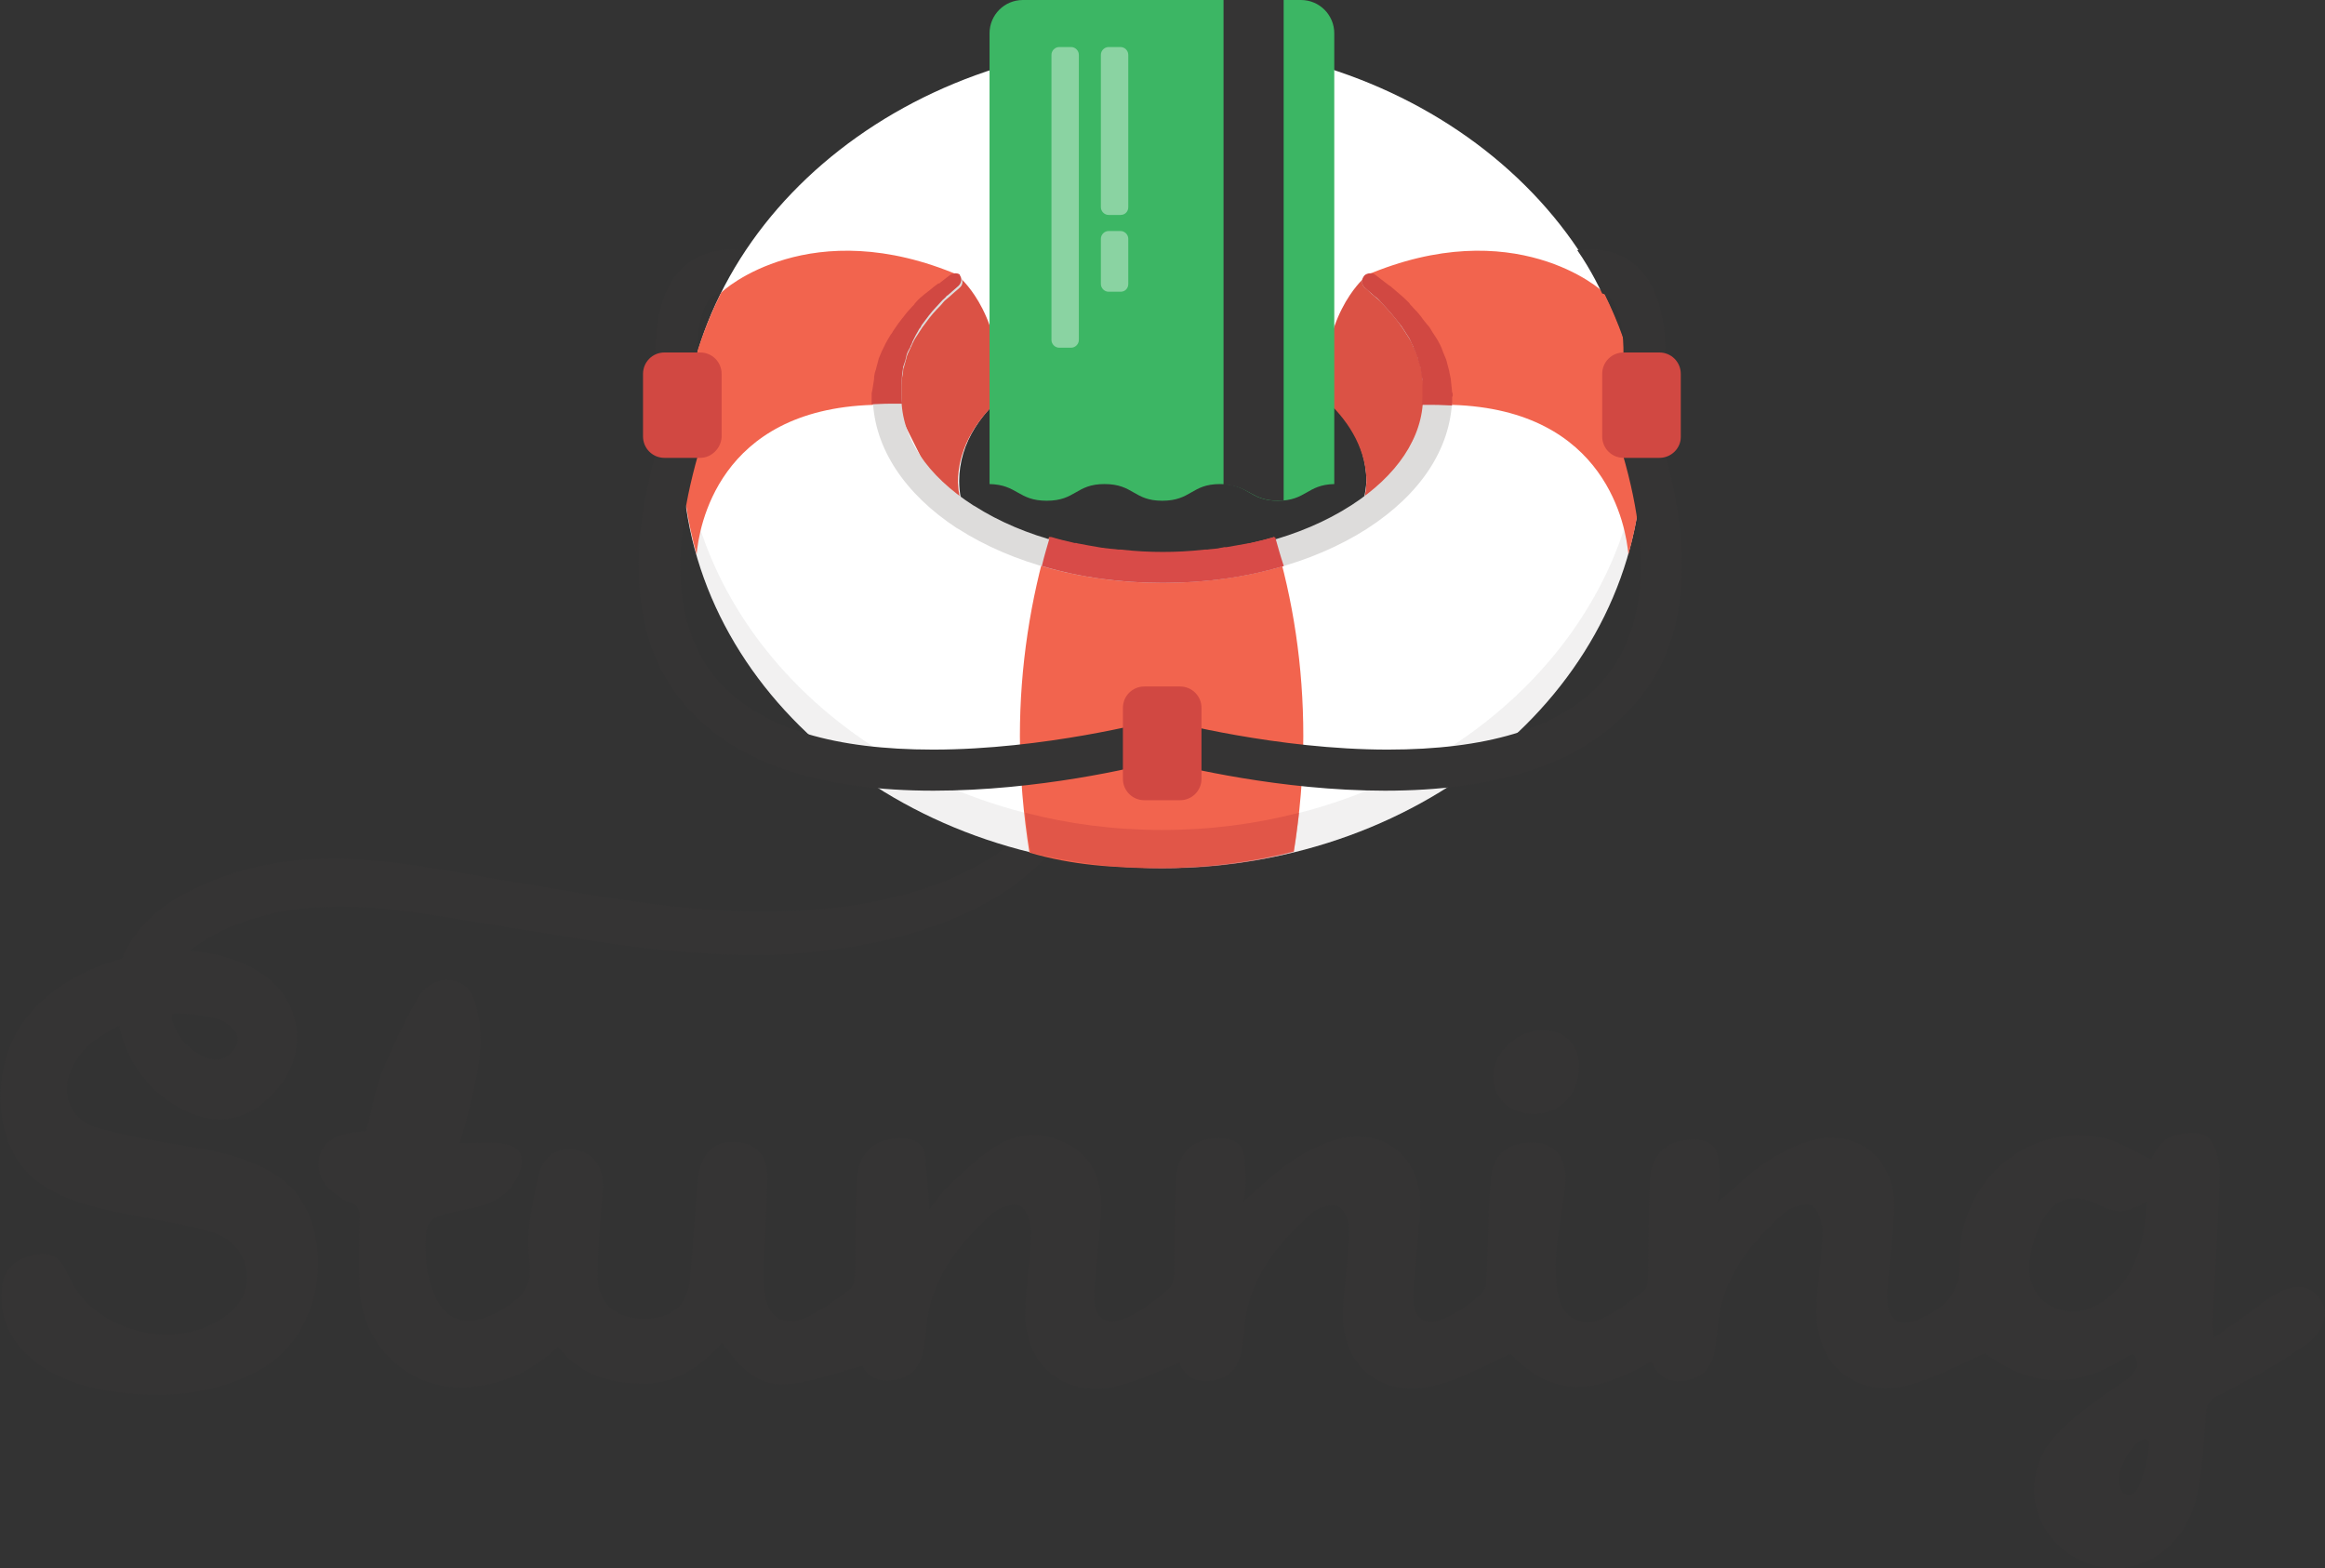<?xml version="1.0" encoding="utf-8"?>
<!-- Generator: Adobe Illustrator 20.1.0, SVG Export Plug-In . SVG Version: 6.00 Build 0)  -->
<!DOCTYPE svg PUBLIC "-//W3C//DTD SVG 1.1//EN" "http://www.w3.org/Graphics/SVG/1.1/DTD/svg11.dtd">
<svg version="1.1" id="Layer_1" xmlns="http://www.w3.org/2000/svg" xmlns:xlink="http://www.w3.org/1999/xlink" x="0px" y="0px"
	 viewBox="0 0 390.5 263.4" style="enable-background:new 0 0 390.5 263.4;" xml:space="preserve">
<rect x="0" y="0" width="390.5" height="263.4" fill="#333333" stroke="none"/>
<style type="text/css">
	.st0{fill:#353434;}
	.st1{fill:#FFFFFF;}
	.st2{opacity:7.000000e-02;}
	.st3{fill:#F2644E;}
	.st4{fill:#DB5245;}
	.st5{fill:#DDDCDB;}
	.st6{fill:#D14842;}
	.st7{fill:#D84B48;}
	.st8{fill:#3CB664;}
	.st9{opacity:0.4;}
	.st10{opacity:0.5;fill:#D14842;}
</style>
<g>
	<g>
		<path class="st0" d="M389.4,217.8c-2.1-2.5-5.2-2.1-9.1,0.8c-2.6,2-5.4,3.9-8.5,6.1c-0.1-1.4-0.2-2-0.2-2.6c0.4-8.3,1-16.7,1.2-25
			c0-2.1-0.7-5.1-2.1-6.2c-1.3-1-4.4-0.7-6.3,0.1c-1.6,0.7-2.5,2.8-3.2,3.7c-2.8-1.3-5.5-3.2-8.5-3.7c-12.6-2.2-23.8,7.6-23.6,21.1
			c0.1,5.1-2.3,7.3-6,9.1c-4.2,2.1-6.4,0.6-6.1-4c0.3-4.4,0.8-8.9,1.1-13.3c0.5-7.5-3.8-13-11-12.8c-3.2,0.1-6.6,1.7-9.4,3.4
			c-3.4,2-6.2,4.9-9.3,7.5c0.6-1.9,0.5-4.6,0.2-7.4c-0.2-2-1.4-3-3.5-3.2c-4.7-0.3-7.8,2.2-8,6.9c-0.2,5.3-0.2,10.6-0.3,15.8
			c0,0.9-0.1,2.1-0.6,2.6c-2.3,1.8-4.6,3.6-7.2,4.8c-3.3,1.5-6.4-0.1-7.2-3.6c-0.6-2.5-0.6-5.1-0.4-7.7c0.3-3.7,1.1-7.4,1.5-11.1
			c0.4-4.1-1.3-6.6-4.3-7.1c-4.2-0.6-7.6,1.3-8.1,5.2c-0.6,5.4-0.5,10.9-0.8,16.3c-0.1,1.2,0,2.9-0.7,3.6c-1.6,1.6-3.5,2.9-5.5,3.9
			c-4.1,2.2-6.4,0.7-6.1-4c0.3-4.4,0.8-8.9,1.1-13.3c0.6-7.5-3.8-13-11-12.8c-3.2,0.1-6.6,1.7-9.4,3.4c-3.4,2-6.2,4.9-9.3,7.5
			c0.6-1.9,0.5-4.6,0.2-7.4c-0.2-2-1.4-3-3.5-3.2c-4.7-0.4-7.8,2.2-8,6.9c-0.2,5.2-0.2,10.4-0.3,15.5c0,0.9-0.2,2.2-0.8,2.8
			c-2,1.7-4,3.3-6.3,4.5c-4.3,2.3-6.6,0.8-6.3-4c0.3-4.2,0.8-8.4,1.1-12.7c0.3-4.6-0.5-8.8-4.6-11.5c-4.3-2.7-8.9-2.8-13.2-0.1
			c-2.8,1.8-5.3,4.3-7.8,6.6c-1.1,1-2,2.4-3.2,3.9c-0.2-3.3-0.4-6-0.7-8.8c-0.2-2.1-1.5-2.9-3.6-3.1c-4.6-0.3-7.7,2.3-7.9,7
			c-0.2,5.2-0.2,10.4-0.3,15.5c0,1-0.2,2.3-0.8,2.8c-2.2,1.7-4.5,3.3-7,4.6c-4,2-7,0.2-7.4-4.2c-0.2-1.8-0.2-3.7-0.1-5.6
			c0.2-4.4,0.5-8.9,0.6-13.3c0.1-4.3-2.3-6.4-6.3-6.2c-3.1,0.2-5,2.3-5.4,6.4c-0.5,5.5-0.8,10.9-1.3,16.4c-0.4,4.7-3,6.9-7.8,6.9
			c-4.4,0-7.6-2.4-7.7-6.8c-0.1-4.8,0.5-9.7,0.8-14.5c0.3-3.6-1-6.1-3.8-6.9c-3.1-0.9-6,0.3-6.9,4c-1.1,4.6-2.2,9.6-1.6,14.3
			c0.5,4-0.7,5.8-3.7,7.8c-6.9,4.5-11.6,2.7-13.3-5.3c-0.2-0.7-0.2-1.5-0.3-2.2c-0.4-7.3-0.2-7.4,6.9-8.8c3.6-0.7,7-2,8.6-5.8
			c1.3-3.2,0.2-5-3.2-5.3c-2.1-0.2-4.3,0-6.7,0c0.4-1.4,0.8-2.5,1.1-3.6c1.3-5.9,3.3-11.8,2-18c-0.5-2.4-1.1-4.8-3.7-5.6
			c-2.7-0.8-5.1,0.6-6.4,2.8c-2.3,4-4.3,8.2-6,12.4c-1.3,3.2-1.8,6.7-2.7,10c-1.1,0.1-1.9,0.1-2.7,0.3c-2.5,0.5-4.6,1.4-5.2,4.2
			c-0.5,2.8,0.9,4.8,3.1,6.3c0.6,0.4,1.2,0.9,1.9,1.1c1.7,0.4,1.9,1.5,1.8,3c-0.1,3.9-0.2,7.9,0,11.8c0.5,9.4,8.4,16.8,17.8,16.3
			c5.9-0.3,11.1-2.6,15.5-6.8c3.6,4.6,8.5,6.1,14,6.2c5.7,0.1,10-2.8,13.6-6.9c2.7,4,6,7.4,10.8,7c4.2-0.3,8.4-2,12.8-3.1
			c0.9,2.1,3.3,3,6.2,2.2c2.9-0.8,3.8-3.2,4.2-5.9c0.1-0.9,0.3-1.8,0.3-2.8c0.7-8.2,5.5-14.1,11.2-19.2c1.1-1,3.6-1.7,4.6-1.1
			c1.1,0.6,1.8,2.9,1.8,4.5c-0.1,4.3-0.9,8.6-1,13c-0.3,9.1,6.5,14.8,15.4,12.7c3.6-0.8,6.9-2.5,10.5-3.9c0.9,2.6,3.2,3.5,6.1,2.9
			c3.1-0.7,4.1-3.1,4.5-6c0.1-0.9,0.3-1.8,0.3-2.8c0.7-8.3,5.6-14.2,11.5-19.4c1-0.9,3.4-1.5,4.4-0.9c1.1,0.6,1.8,2.7,1.7,4.2
			c-0.1,4-0.7,8-1,12c-0.8,10.4,6.1,16.4,16.2,13.6c4.1-1.1,7.8-3.3,11.9-5.1c6.7,6.9,13.4,7.4,23.7,1.2c1.2,3.1,3.6,3.9,6.5,3.1
			c3.1-0.8,4-3.3,4.3-6.2c0.1-0.8,0.2-1.6,0.3-2.5c0.6-8.2,5.4-14.1,11.2-19.3c1.1-1,3.5-1.7,4.6-1.2c1.1,0.6,1.8,2.9,1.8,4.4
			c-0.1,4.3-0.9,8.6-1,13c-0.3,9.3,6.6,15.1,15.6,12.7c4.3-1.1,8.3-3.4,12.7-5.3c8.1,5.9,15.4,6.1,24.3,0.3c0.3-0.2,0.8-0.1,1,0.3
			c0.7,1.8-0.1,2.8-1.8,4c-3.9,2.7-7.9,5.4-11.2,8.7c-5.9,6.1-5.2,14.8,0.9,19.7c8.2,6.5,19.4,2.4,22.2-8.4
			c1.2-4.6,1.3-9.6,1.7-14.4c0.1-1.8,0.9-2.6,2.4-3.3c4.5-2.3,9-4.6,13.1-7.5C390.8,224,391.4,220.1,389.4,217.8z M353.6,218.3
			c-2.8,2-5.8,2.7-9,1.1c-3.1-1.6-4.1-4.7-3.7-7.9c0.4-2.6,1.3-5.4,2.8-7.6c2-2.9,5-3.3,8.2-1.8c3.8,1.8,4.9,1.8,8.7-0.3
			C360.1,208.4,359,214.3,353.6,218.3z M359.4,249.3c-0.2,0.7-1.1,2-2,1.8c-1.2-0.2-1.5-1.7-1.5-2.6c0-3,3.5-7.8,4.9-6.6
			C361.3,242.5,360.4,246.8,359.4,249.3z"/>
		<path class="st0" d="M169.2,142.1c-0.8,0.6-1.7,1.3-2.8,2c-2.1,1.3-4.8,2.7-8,4c-3.3,1.3-7.1,2.4-11.4,3.3
			c-4.3,0.9-9.1,1.4-14,1.6c-5.1,0.2-10.4,0.1-16-0.4c-5.5-0.4-11.3-1.3-17.2-2.2c-5.9-1-11.9-2-17.8-3c-11.9-2.1-24.5-4.6-37-2.2
			c-3.1,0.6-5.9,1.4-8.7,2.5c-2.8,1.1-5.5,2.3-8.1,4.1c-2.5,1.7-4.9,4-6.5,6.8c-0.5,0.8-0.9,1.6-1.2,2.4c-7.4,2-14.2,6.3-17.6,12.2
			c-4.3,7.4-4.1,19.9,3.6,25.4c4.4,3.1,9.5,4.3,14.7,5.3c4.9,1,10,1.7,14.8,3.2c5.7,1.8,7.4,9.1,2.9,13.1c-7.9,7.2-23.1,4-27.3-5.8
			c-1.1-2.5-2.4-4.3-5.5-3.7c-3.6,0.6-5.6,2.6-5.8,5.8c-0.5,5.5,2,9.6,6.3,12.7c4.3,3.1,9.4,4.2,14.5,4.8c7.8,0.8,15.4,0,22.5-3.9
			c12.3-6.8,12.5-25.7,3.7-32.1c-4.6-3.3-9.9-4.5-15.3-5.4c-5.3-0.9-10.6-1.7-15.7-3.2c-4.9-1.4-6.4-6.4-3.8-10.8
			c0.8-1.4,1.9-2.8,3.2-3.7c1.4-1,2.8-1.9,4.3-2.6c0.3,1.2,0.6,2.3,1,3.3c0.5,1.2,1,2.3,1.7,3.4c0.4,0.7,0.8,1.2,1.1,1.6
			c0.4,0.5,0.8,0.9,1.1,1.4c0,0,11.8,13.1,21.9,0.6l0,0c4.9-5.8,4-14.7-3-19.2c-3.4-2.2-7.6-3.4-11.9-3.7c0.4-0.4,0.8-0.7,1.3-1
			c3.5-2.5,8.4-4.4,13.6-5.5c5-1,10.6-1.1,16.3-0.7c5.7,0.5,11.6,1.5,17.6,2.5c6,1,12.1,1.9,18,2.9c6,0.9,11.9,1.7,17.7,2.1
			c5.8,0.4,11.5,0.6,16.9,0.2c5.5-0.4,10.5-1.2,15.1-2.2c4.6-1.1,8.8-2.4,12.4-4c3.6-1.5,6.6-3.3,9-4.9c2.3-1.7,4-3.2,5.1-4.3
			c0.4-0.4,0.7-0.7,0.9-1C173.5,143.3,171.3,142.7,169.2,142.1z M36,171c1,0.2,2,0.7,2.8,1.5c2.5,1.9,0.1,4.2,0.1,4.2
			c-3,3.4-7.4-1.1-7.4-1.1c-1.1-0.9-2.1-2.6-2.7-4.5c-0.1-0.4,0.2-0.9,0.6-0.9C31.6,170.2,33.8,170.5,36,171z"/>
		<path class="st0" d="M257.3,187.1c4.5,0.1,7.8-3.1,7.9-7.7c0.1-3.8-2.2-6.3-5.9-6.4c-4.3-0.1-8.5,3.7-8.5,7.7
			C250.7,184.3,253.5,187,257.3,187.1z"/>
	</g>
	<g>
		<path class="st1" d="M195.2,7.2c-44.5,0-80.6,31-80.6,69.3c0,38.3,36.1,69.3,80.6,69.3s80.6-31,80.6-69.3
			C275.8,38.2,239.7,7.2,195.2,7.2z M228.2,86.6c-8.4,5.4-20.1,8.7-33,8.7c-12.9,0-24.6-3.3-33-8.7c-0.7-1.9-1.1-3.8-1.1-5.8
			c0-12.8,15.3-23.1,34.2-23.1c18.9,0,34.2,10.3,34.2,23.1C229.4,82.8,228.9,84.7,228.2,86.6z"/>
		<g class="st2">
			<path class="st0" d="M195.2,139.4c-43.2,0-78.5-29.3-80.5-66.1c-0.1,1.1-0.1,2.1-0.1,3.2c0,38.3,36.1,69.3,80.6,69.3
				s80.6-31,80.6-69.3c0-1.1,0-2.2-0.1-3.2C273.7,110.1,238.4,139.4,195.2,139.4z"/>
		</g>
		<path class="st3" d="M217.3,143c1-6.3,1.6-12.7,1.6-19.4c0-11.7-1.7-22.9-4.9-33.4c-5.8,1.7-12.1,2.7-18.9,2.7
			c-6.7,0-13.1-1-18.9-2.7c-3.1,10.4-4.9,21.7-4.9,33.4c0,6.6,0.6,13.3,1.6,19.6c7.1,2.1,14.4,2.6,22.1,2.6
			C202.9,145.8,210.3,144.8,217.3,143z"/>
		<path class="st4" d="M161.8,85.6L161.8,85.6c-0.1-0.3-0.2-0.7-0.3-1c0-0.1-0.1-0.2-0.1-0.3c-0.1-0.3-0.1-0.6-0.2-0.8
			c0-0.2-0.1-0.4-0.1-0.6c0-0.2-0.1-0.4-0.1-0.6c0-0.4-0.1-0.9-0.1-1.3c0-5.1,2.5-9.8,6.7-13.7c0,0,0,0,0,0
			c1.4-13.8-6.2-20.5-6.2-20.5L151.2,50l-2,15.8l9.9,19.8H161.8z"/>
		<path class="st4" d="M228.6,85.6L228.6,85.6c0.1-0.3,0.2-0.7,0.3-1c0-0.1,0.1-0.2,0.1-0.3c0.1-0.3,0.1-0.6,0.2-0.8
			c0-0.2,0.1-0.4,0.1-0.6c0-0.2,0.1-0.4,0.1-0.6c0-0.4,0.1-0.9,0.1-1.3c0-5.1-2.5-9.8-6.7-13.7c0,0,0,0,0,0
			c-1.4-13.8,6.2-20.5,6.2-20.5l10.3,3.5l2,15.8l-9.9,19.8H228.6z"/>
		<path class="st5" d="M243.9,66.4C243.9,66.4,243.9,66.4,243.9,66.4c0-0.2,0-0.4-0.1-0.5c0-0.2,0-0.4-0.1-0.6
			c0-0.4-0.1-0.8-0.2-1.3c0-0.5-0.2-1-0.3-1.6c-0.2-0.6-0.3-1.2-0.5-1.9c-0.3-0.6-0.6-1.3-0.8-2c-0.3-0.7-0.7-1.4-1.1-2
			c-0.4-0.7-0.8-1.4-1.3-2c-0.5-0.6-1-1.2-1.4-1.8c-0.5-0.6-1-1.1-1.5-1.6c-0.5-0.5-1-1-1.5-1.4c-0.5-0.4-1-0.8-1.4-1.2
			c-0.4-0.4-0.9-0.6-1.2-0.9c-0.4-0.3-0.7-0.5-0.9-0.7c-0.5-0.4-0.8-0.6-0.8-0.6c-0.5-0.4-1.2-0.3-1.7,0.2c-0.5,0.5-0.4,1.3,0.1,1.8
			c0,0,0.3,0.2,0.8,0.7c0.2,0.2,0.5,0.5,0.9,0.8c0.3,0.3,0.8,0.6,1.1,1c0.4,0.4,0.7,0.8,1.1,1.2c0.4,0.4,0.8,0.9,1.2,1.4
			c0.4,0.5,0.8,1,1.2,1.6c0.4,0.6,0.7,1.1,1.1,1.7c0.4,0.6,0.6,1.2,0.9,1.8c0.3,0.6,0.6,1.2,0.7,1.8c0.2,0.6,0.4,1.1,0.5,1.7
			c0.1,0.5,0.2,1.1,0.2,1.5c0.1,0.5,0.2,0.9,0.1,1.3c0,0.4,0,0.7,0,1c0,0.6,0,0.9,0,0.9l0,0c0,6.7-4.3,13.2-12.1,18.2
			c-8.4,5.4-19.6,8.3-31.7,8.3c-12,0-23.2-2.9-31.5-8.2c-0.1,0-0.1-0.1-0.2-0.1c-7.8-5-12.1-11.4-12.1-18.2c0,0,0,0,0,0
			c0,0,0-0.3,0-0.9c0-0.3,0-0.6,0-1c0-0.4,0-0.8,0.1-1.3c0.1-0.5,0.2-1,0.2-1.5c0.2-0.5,0.3-1.1,0.5-1.7c0.1-0.6,0.4-1.2,0.7-1.8
			c0.3-0.6,0.5-1.2,0.9-1.8c0.4-0.6,0.7-1.1,1.1-1.7c0.4-0.5,0.8-1.1,1.2-1.6c0.4-0.5,0.8-1,1.2-1.4c0.4-0.4,0.8-0.8,1.1-1.2
			c0.3-0.4,0.8-0.7,1.1-1c0.3-0.3,0.6-0.5,0.9-0.8c0.5-0.4,0.8-0.7,0.8-0.7c0.5-0.4,0.6-1.1,0.2-1.7c-0.4-0.6-1.2-0.7-1.7-0.3
			c0,0-0.3,0.2-0.8,0.6c-0.3,0.2-0.6,0.4-0.9,0.7c-0.4,0.3-0.8,0.5-1.2,0.9c-0.4,0.4-0.9,0.8-1.4,1.2c-0.5,0.4-1,0.9-1.5,1.4
			c-0.5,0.5-1,1-1.5,1.6c-0.5,0.6-0.9,1.2-1.4,1.8c-0.5,0.6-0.9,1.3-1.3,2c-0.4,0.7-0.8,1.3-1.1,2c-0.3,0.7-0.6,1.4-0.8,2
			c-0.2,0.7-0.4,1.3-0.5,1.9c-0.2,0.6-0.3,1.1-0.3,1.6c-0.1,0.5-0.1,0.9-0.2,1.3c0,0.2,0,0.4-0.1,0.6c0,0.2,0,0.3-0.1,0.5
			c0,0,0,0.1,0,0.1c0,0.1,0,0.2,0,0.2c0,0.2,0,0.3,0,0.5c0.3,8.1,5.3,15.7,14.1,21.5c0.1,0,0.1,0.1,0.2,0.1
			c9.2,5.9,21.4,9.1,34.3,9.1c13,0,25.2-3.2,34.4-9.1c9-5.8,14-13.4,14.3-21.7C243.9,66.8,243.9,66.6,243.9,66.4z"/>
		<path class="st3" d="M243.9,68c26.1,0.8,29.2,20.7,29.6,25.1c1.5-5.4,2.4-10.9,2.4-16.7c0-8.2-1.3-16.7-6.5-27.2
			c-0.3-0.5-15.1-13.6-40.1-2.9C229.2,46.2,240.7,51.7,243.9,68z"/>
		<path class="st3" d="M146.6,68c-26.1,0.8-29.2,20.7-29.6,25.1c-1.5-5.4-2.4-10.9-2.4-16.7c0-8.2,1.3-16.7,6.5-27.2
			c0.3-0.5,15.1-13.6,40.1-2.9C161.2,46.2,149.7,51.7,146.6,68z"/>
		<path class="st6" d="M244,66.4L244,66.4c0-0.2,0-0.4-0.1-0.5l-0.2-1.9c0-0.5-0.2-1-0.3-1.7l-0.5-1.9c-0.2-0.4-0.3-0.8-0.5-1.2
			l-0.3-0.8c-0.3-0.7-0.7-1.4-1.1-2c-0.1-0.2-0.3-0.4-0.4-0.6l0,0c-0.3-0.5-0.5-0.9-0.9-1.3c-0.3-0.4-0.7-0.8-1-1.3l-0.5-0.6
			c-0.3-0.4-0.7-0.7-1-1.1l-0.2-0.2c-0.1-0.1-0.2-0.2-0.3-0.4c-0.5-0.5-1-1-1.5-1.4l-1.4-1.2c-0.3-0.3-0.6-0.4-0.8-0.6l0,0
			c-0.1-0.1-0.3-0.2-0.4-0.3l-0.9-0.7c-0.5-0.4-0.8-0.6-0.8-0.6c-0.2-0.2-0.5-0.2-0.8-0.2c-0.4,0-0.9,0.2-1.1,0.6
			c-0.4,0.6-0.3,1.3,0.2,1.8l1.6,1.4c0.1,0.1,0.3,0.2,0.4,0.3c0.2,0.2,0.5,0.4,0.7,0.7l1.1,1.2c0.4,0.4,0.8,0.9,1.2,1.4l1.2,1.5
			l1.1,1.7c0.3,0.4,0.4,0.8,0.6,1.2c0.1,0.2,0.2,0.4,0.3,0.6l0,0.1c0.3,0.6,0.5,1.1,0.7,1.7l0,0.1c0.2,0.6,0.3,1.1,0.5,1.6l0.2,1.5
			c0.1,0.4,0.2,0.9,0.1,1.3l0,1l0,0.4c0,0.3,0,0.4,0,0.4c0,0.5,0,1-0.1,1.5l0,0.1l0.1,0c0.6,0,1.2,0,1.8,0c1.4,0,2.5,0.1,3.1,0.1
			l0.1,0l0-0.1c0,0,0-0.1,0-0.1c0,0,0-0.1,0-0.1l0-0.1c0-0.2,0-0.3,0-0.5c0-0.2,0-0.3,0-0.5C244,66.5,244,66.5,244,66.4z"/>
		<path class="st7" d="M214.2,90.3L214.2,90.3l-0.2-0.1c0,0,0,0,0,0c-1.3,0.4-2.6,0.7-4,1l-0.6,0.1c-1.1,0.2-2.2,0.4-3.4,0.6
			c-0.1,0-0.1,0-0.2,0c-0.1,0-0.2,0-0.2,0l0,0c-0.3,0.1-0.7,0.1-1,0.2c-0.6,0.1-1.2,0.1-1.8,0.2l-0.4,0c-2.7,0.3-4.9,0.4-7.1,0.4
			c-2.2,0-4.4-0.1-7.1-0.4l-0.4,0c-0.6-0.1-1.2-0.1-1.8-0.2c-0.3,0-0.6-0.1-0.9-0.1l-0.6-0.1c-1.2-0.2-2.3-0.4-3.3-0.6
			c-0.2,0-0.3-0.1-0.5-0.1l-0.2,0c-1.3-0.3-2.6-0.6-3.9-1c0,0,0,0-0.1,0c0,0,0,0-0.1,0l-0.1,0l0,0.1c-0.4,1.4-0.9,3-1.3,4.7l0,0.1
			l0.1,0c6.4,1.9,13.2,2.8,20.2,2.8c7,0,13.8-0.9,20.2-2.8l0.1,0l0-0.1C215,93.2,214.6,91.7,214.2,90.3z"/>
		<path class="st6" d="M160.5,45.9c-0.3,0-0.5,0.1-0.8,0.2c0,0-0.3,0.2-0.8,0.6l-0.9,0.7c-0.1,0.1-0.2,0.2-0.3,0.2l-0.1,0
			c-0.3,0.2-0.5,0.4-0.8,0.6l-0.6,0.5c-0.3,0.2-0.6,0.5-0.9,0.7c-0.5,0.4-1.1,0.9-1.5,1.4c-0.1,0.1-0.2,0.2-0.3,0.4l-0.2,0.2
			l-0.1,0.1c-0.3,0.3-0.6,0.7-0.9,1l-1.4,1.8c-0.3,0.4-0.6,0.9-0.9,1.3l0,0c-0.1,0.2-0.2,0.4-0.4,0.6c-0.4,0.7-0.8,1.3-1.1,2
			l-0.4,0.8c-0.2,0.4-0.3,0.8-0.5,1.2l-0.5,1.9c-0.2,0.5-0.3,1.1-0.3,1.6l-0.2,1.3l-0.1,0.6c0,0.1-0.1,0.3-0.1,0.5l0,0.1
			c0,0.1,0,0.2,0,0.2c0,0.2,0,0.4,0,0.5c0,0.2,0,0.4,0,0.6l0,0.4l0.1,0c0.5,0,1.7-0.1,3.1-0.1c0.6,0,1.3,0,1.8,0l0.1,0l0-0.1
			c-0.1-0.6-0.1-1.1-0.1-1.5c0,0,0-0.1,0-0.3l0-1.5c0-0.4,0.1-0.8,0.1-1.3l0.2-1.5c0.1-0.3,0.2-0.6,0.3-0.9c0.1-0.2,0.1-0.5,0.2-0.7
			l0-0.1c0.1-0.6,0.4-1.1,0.7-1.6l0-0.1c0.1-0.2,0.2-0.4,0.3-0.6l0-0.1c0.2-0.4,0.4-0.8,0.6-1.2c0.1-0.2,0.3-0.5,0.4-0.7
			c0.1-0.2,0.2-0.4,0.4-0.6l0.2-0.4c0.4-0.5,0.8-1.1,1.2-1.6c0.4-0.5,0.8-1,1.2-1.4l1.1-1.2c0.2-0.2,0.5-0.4,0.7-0.7
			c0.2-0.1,0.3-0.2,0.4-0.3l1.6-1.4c0.5-0.5,0.6-1.2,0.2-1.8C161.3,46.1,160.9,45.9,160.5,45.9z M153.8,56.9
			c-0.1,0.1-0.1,0.3-0.2,0.4C153.7,57.1,153.8,57,153.8,56.9z"/>
		<path class="st0" d="M278.3,71.5c1-4.6,3.5-18.4-2.2-25.5c-2.1-2.6-5-4-8.6-4.1l-2.6,0.1c2.4,3.4,4.2,7.3,4.2,7.3
			c1,0.2,1.5,0.9,1.5,0.9c3.2,4,2.1,14.8,0.7,20.6c-0.2,0.6-0.1,1.2,0.1,1.8c6.5,19.7,5.4,34.1-3.2,42.8c-6.9,7-18.7,10.5-35.1,10.5
			c-18.6,0-36.7-4.8-37.2-4.9l0,0c-0.3-0.1-0.6-0.1-1-0.1c-0.3,0-0.6,0-1,0.1l0,0c-0.4,0.1-18.5,4.9-37.2,4.9
			c-16.4,0-28.2-3.5-35.1-10.5c-8.6-8.7-9.6-23-3.2-42.8c0.2-0.6,0.2-1.2,0.1-1.8c-1.5-5.8-2.5-16.6,0.7-20.6c0,0,0.5-0.7,1.5-0.9
			c0,0,1.8-3.8,4.2-7.3l-2.6-0.1c-3.6,0.2-6.5,1.6-8.6,4.1c-5.7,7.1-3.2,20.9-2.2,25.5c-7,21.8-5.3,38.2,5.1,48.6
			c8.3,8.4,21.8,12.7,40.2,12.7c0,0,0,0,0,0c17.5,0,34-3.9,37.9-5c4,1,20.4,5,37.9,5c0,0,0,0,0,0c18.4,0,31.9-4.3,40.2-12.7
			C283.6,109.7,285.3,93.4,278.3,71.5z"/>
		<path class="st6" d="M278.7,76.9h-6c-2,0-3.6-1.6-3.6-3.6V62.8c0-2,1.6-3.6,3.6-3.6h6c2,0,3.6,1.6,3.6,3.6v10.6
			C282.3,75.3,280.7,76.9,278.7,76.9z"/>
		<path class="st6" d="M117.6,76.9h-6c-2,0-3.6-1.6-3.6-3.6V62.8c0-2,1.6-3.6,3.6-3.6h6c2,0,3.6,1.6,3.6,3.6v10.6
			C121.1,75.3,119.5,76.9,117.6,76.9z"/>
		<g>
			<path class="st8" d="M166.2,5.6v75.7c4.7,0.1,4.8,2.8,9.6,2.8c4.9,0,4.9-2.8,9.7-2.8c4.9,0,4.9,2.8,9.7,2.8
				c4.9,0,4.9-2.8,9.7-2.8c4.9,0,4.9,2.8,9.7,2.8c4.8,0,4.9-2.7,9.5-2.8V5.6c0-3.1-2.5-5.6-5.6-5.6h-46.7
				C168.7,0,166.2,2.5,166.2,5.6z"/>
			<path class="st0" d="M214.7,84.1c0.3,0,0.6,0,0.9,0V0h-10.1v81.4C209.9,81.6,210.1,84.1,214.7,84.1z"/>
			<g class="st9">
				<path class="st1" d="M188.2,36.1h-2c-0.7,0-1.3-0.6-1.3-1.3V9.2c0-0.7,0.6-1.3,1.3-1.3h2c0.7,0,1.3,0.6,1.3,1.3v25.6
					C189.5,35.5,189,36.1,188.2,36.1z"/>
				<path class="st1" d="M188.2,49h-2c-0.7,0-1.3-0.6-1.3-1.3v-7.6c0-0.7,0.6-1.3,1.3-1.3h2c0.7,0,1.3,0.6,1.3,1.3v7.6
					C189.5,48.4,189,49,188.2,49z"/>
				<path class="st1" d="M179.9,58.4h-2c-0.7,0-1.3-0.6-1.3-1.3V9.2c0-0.7,0.6-1.3,1.3-1.3h2c0.7,0,1.3,0.6,1.3,1.3v47.9
					C181.2,57.8,180.6,58.4,179.9,58.4z"/>
			</g>
		</g>
		<path class="st6" d="M198.2,134.4h-6c-2,0-3.6-1.6-3.6-3.6v-11.9c0-2,1.6-3.6,3.6-3.6h6c2,0,3.6,1.6,3.6,3.6v11.9
			C201.8,132.8,200.2,134.4,198.2,134.4z"/>
		<path class="st10" d="M218.2,136.5c-7.3,1.9-15,2.9-23,2.9c-8,0-15.7-1-23-2.9c0.2,2.3,0.5,4.5,0.9,6.7c7,1.7,14.4,2.7,22.1,2.7
			c0,0,0,0,0,0c1.8,0,3.6-0.1,5.4-0.2c0.2,0,0.4,0,0.6,0c5.5-0.4,10.9-1.2,16.1-2.6C217.7,140.9,217.9,138.7,218.2,136.5z"/>
	</g>
</g>
</svg>
